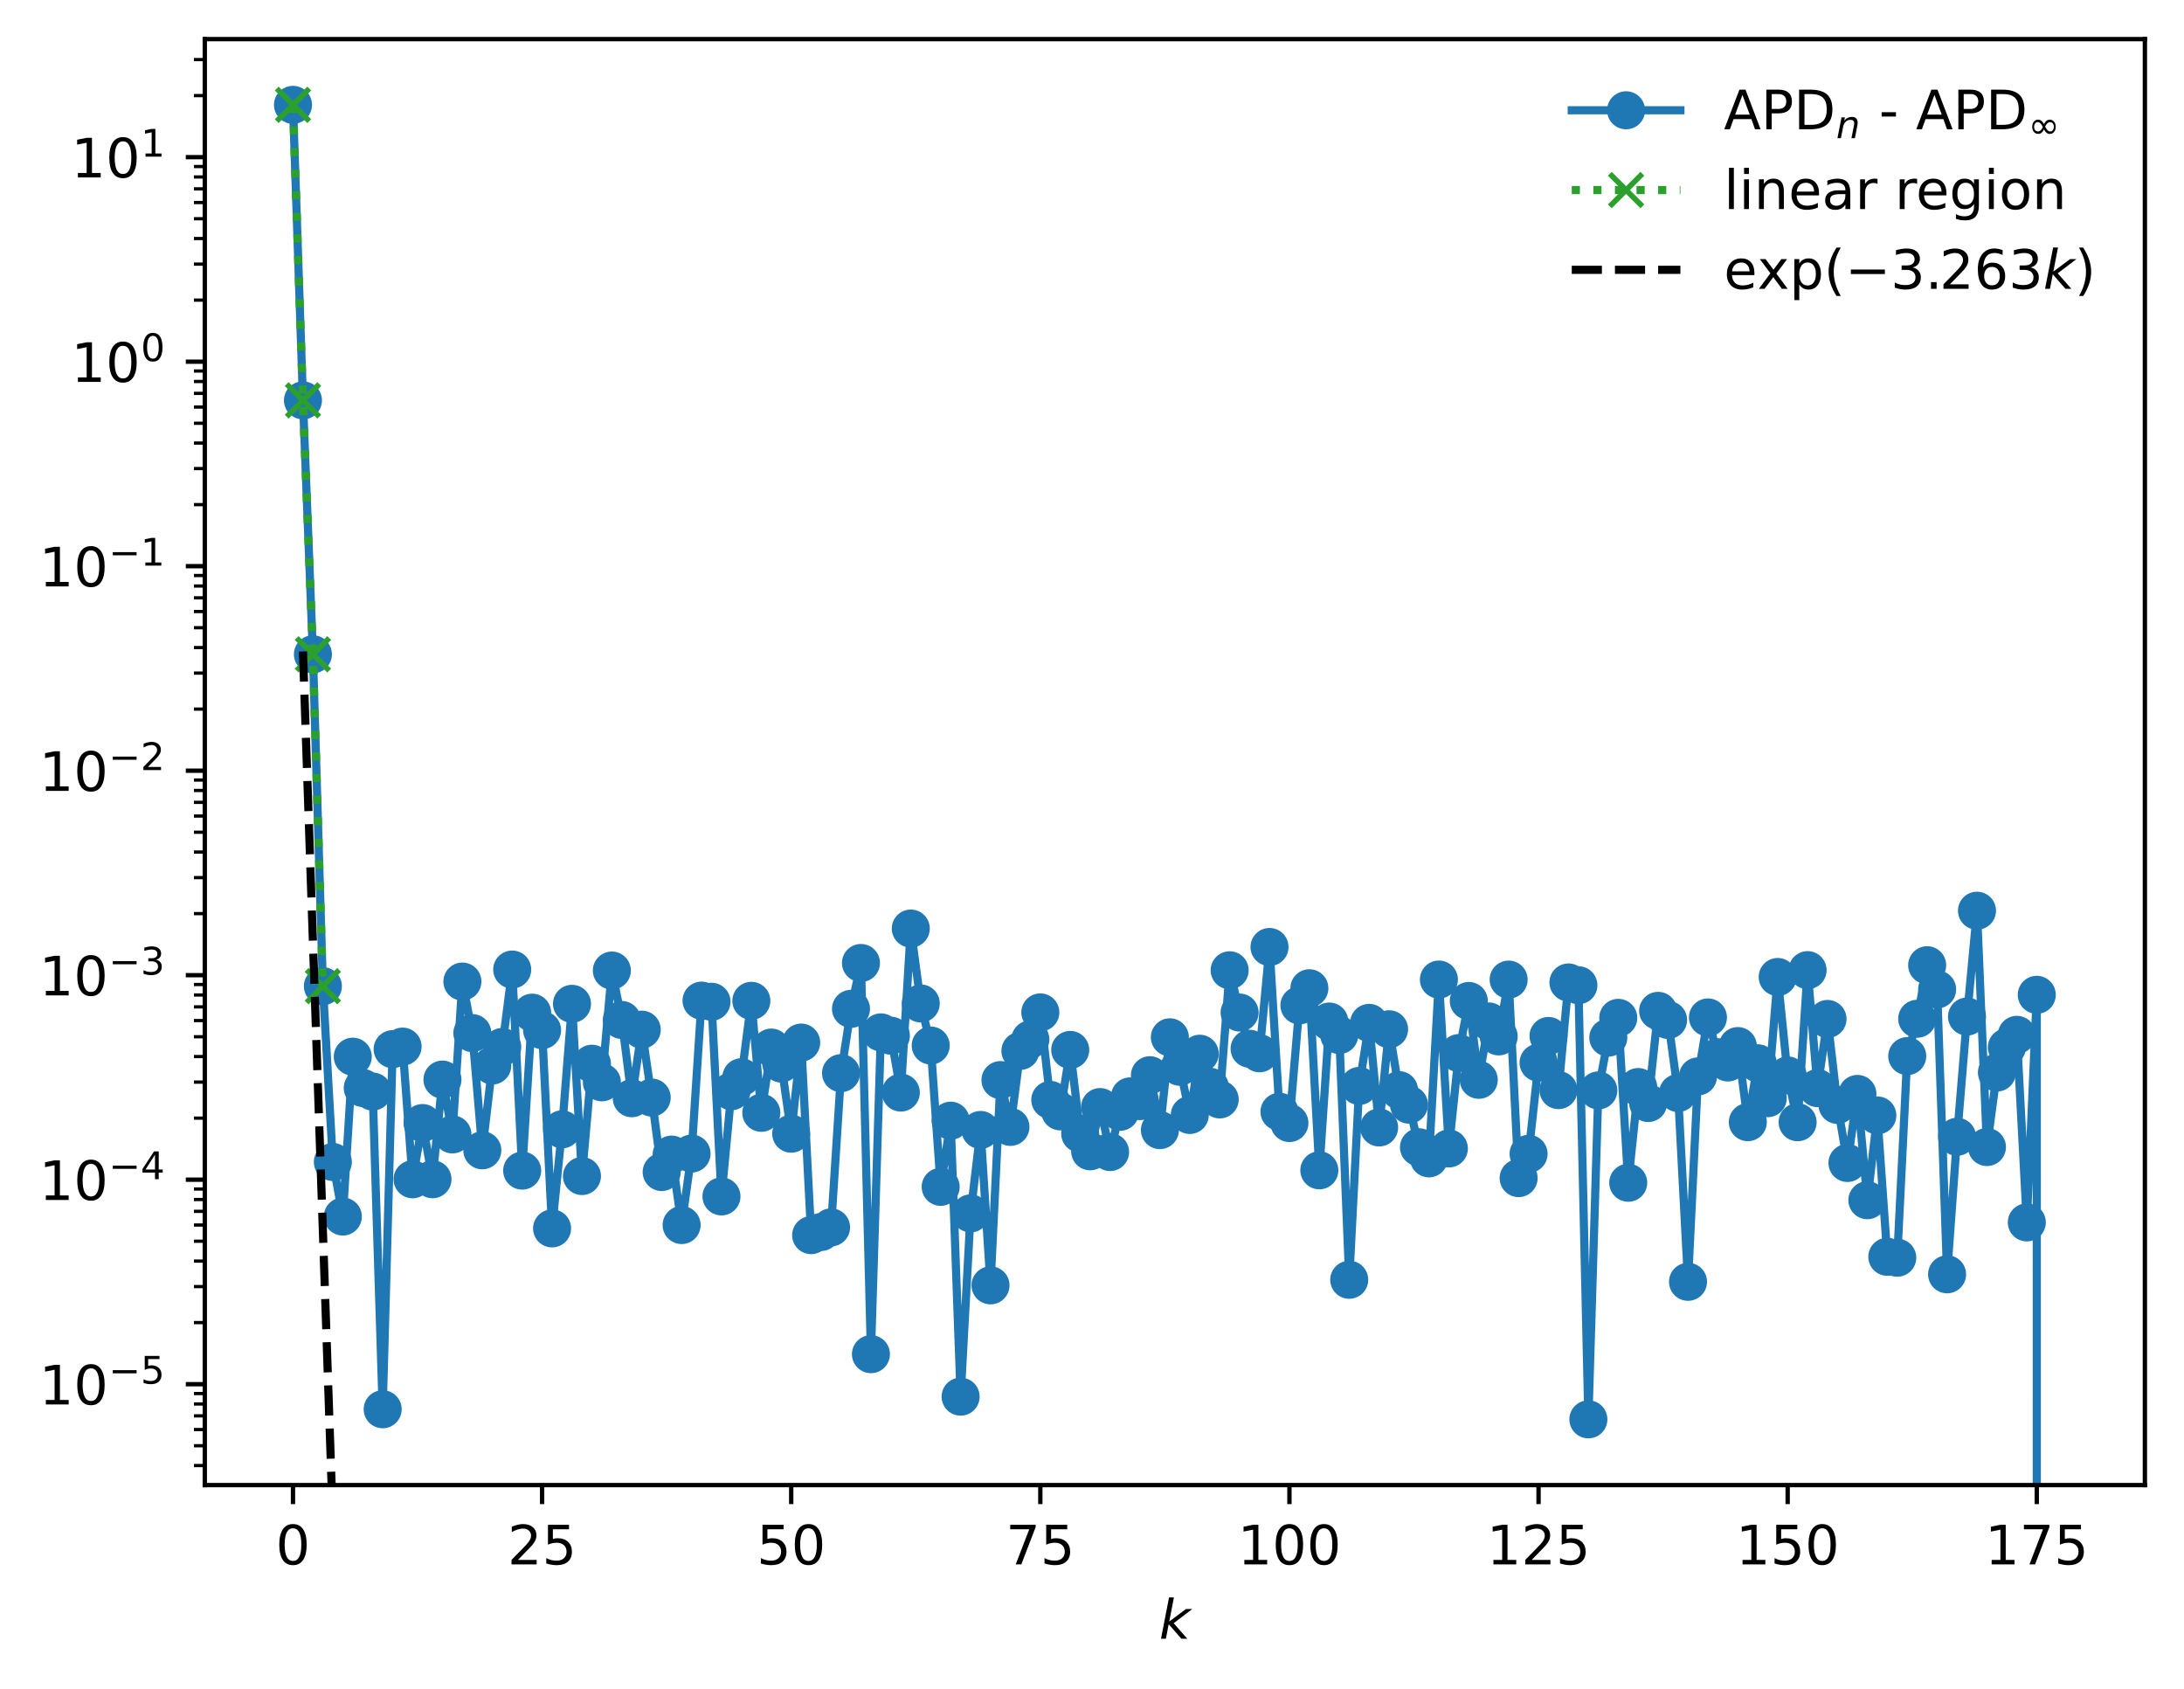 <?xml version="1.0" encoding="utf-8" standalone="no"?>
<!DOCTYPE svg PUBLIC "-//W3C//DTD SVG 1.1//EN"
  "http://www.w3.org/Graphics/SVG/1.1/DTD/svg11.dtd">
<!-- Created with matplotlib (https://matplotlib.org/) -->
<svg height="310.868pt" version="1.1" viewBox="0 0 402.02 310.868" width="402.02pt" xmlns="http://www.w3.org/2000/svg" xmlns:xlink="http://www.w3.org/1999/xlink">
 <defs>
  <style type="text/css">
*{stroke-linecap:butt;stroke-linejoin:round;}
  </style>
 </defs>
 <g id="figure_1">
  <g id="patch_1">
   <path d="M 0 310.868 
L 402.02 310.868 
L 402.02 0 
L 0 0 
z
" style="fill:#ffffff;"/>
  </g>
  <g id="axes_1">
   <g id="patch_2">
    <path d="M 37.7 273.312 
L 394.82 273.312 
L 394.82 7.2 
L 37.7 7.2 
z
" style="fill:#ffffff;"/>
   </g>
   <g id="matplotlib.axis_1">
    <g id="xtick_1">
     <g id="line2d_1">
      <defs>
       <path d="M 0 0 
L 0 3.5 
" id="m7bc19267fb" style="stroke:#000000;stroke-width:0.8;"/>
      </defs>
      <g>
       <use style="stroke:#000000;stroke-width:0.8;" x="53.933" xlink:href="#m7bc19267fb" y="273.312"/>
      </g>
     </g>
     <g id="text_1">
      <!-- 0 -->
      <defs>
       <path d="M 31.781 66.406 
Q 24.172 66.406 20.328 58.906 
Q 16.5 51.422 16.5 36.375 
Q 16.5 21.391 20.328 13.891 
Q 24.172 6.391 31.781 6.391 
Q 39.453 6.391 43.281 13.891 
Q 47.125 21.391 47.125 36.375 
Q 47.125 51.422 43.281 58.906 
Q 39.453 66.406 31.781 66.406 
z
M 31.781 74.219 
Q 44.047 74.219 50.516 64.516 
Q 56.984 54.828 56.984 36.375 
Q 56.984 17.969 50.516 8.266 
Q 44.047 -1.422 31.781 -1.422 
Q 19.531 -1.422 13.062 8.266 
Q 6.594 17.969 6.594 36.375 
Q 6.594 54.828 13.062 64.516 
Q 19.531 74.219 31.781 74.219 
z
" id="DejaVuSans-48"/>
      </defs>
      <g transform="translate(50.751 287.91)scale(0.1 -0.1)">
       <use xlink:href="#DejaVuSans-48"/>
      </g>
     </g>
    </g>
    <g id="xtick_2">
     <g id="line2d_2">
      <g>
       <use style="stroke:#000000;stroke-width:0.8;" x="99.788" xlink:href="#m7bc19267fb" y="273.312"/>
      </g>
     </g>
     <g id="text_2">
      <!-- 25 -->
      <defs>
       <path d="M 19.188 8.297 
L 53.609 8.297 
L 53.609 0 
L 7.328 0 
L 7.328 8.297 
Q 12.938 14.109 22.625 23.891 
Q 32.328 33.688 34.812 36.531 
Q 39.547 41.844 41.422 45.531 
Q 43.312 49.219 43.312 52.781 
Q 43.312 58.594 39.234 62.25 
Q 35.156 65.922 28.609 65.922 
Q 23.969 65.922 18.812 64.312 
Q 13.672 62.703 7.812 59.422 
L 7.812 69.391 
Q 13.766 71.781 18.938 73 
Q 24.125 74.219 28.422 74.219 
Q 39.75 74.219 46.484 68.547 
Q 53.219 62.891 53.219 53.422 
Q 53.219 48.922 51.531 44.891 
Q 49.859 40.875 45.406 35.406 
Q 44.188 33.984 37.641 27.219 
Q 31.109 20.453 19.188 8.297 
z
" id="DejaVuSans-50"/>
       <path d="M 10.797 72.906 
L 49.516 72.906 
L 49.516 64.594 
L 19.828 64.594 
L 19.828 46.734 
Q 21.969 47.469 24.109 47.828 
Q 26.266 48.188 28.422 48.188 
Q 40.625 48.188 47.75 41.5 
Q 54.891 34.812 54.891 23.391 
Q 54.891 11.625 47.562 5.094 
Q 40.234 -1.422 26.906 -1.422 
Q 22.312 -1.422 17.547 -0.641 
Q 12.797 0.141 7.719 1.703 
L 7.719 11.625 
Q 12.109 9.234 16.797 8.062 
Q 21.484 6.891 26.703 6.891 
Q 35.156 6.891 40.078 11.328 
Q 45.016 15.766 45.016 23.391 
Q 45.016 31 40.078 35.438 
Q 35.156 39.891 26.703 39.891 
Q 22.75 39.891 18.812 39.016 
Q 14.891 38.141 10.797 36.281 
z
" id="DejaVuSans-53"/>
      </defs>
      <g transform="translate(93.425 287.91)scale(0.1 -0.1)">
       <use xlink:href="#DejaVuSans-50"/>
       <use x="63.623" xlink:href="#DejaVuSans-53"/>
      </g>
     </g>
    </g>
    <g id="xtick_3">
     <g id="line2d_3">
      <g>
       <use style="stroke:#000000;stroke-width:0.8;" x="145.643" xlink:href="#m7bc19267fb" y="273.312"/>
      </g>
     </g>
     <g id="text_3">
      <!-- 50 -->
      <g transform="translate(139.281 287.91)scale(0.1 -0.1)">
       <use xlink:href="#DejaVuSans-53"/>
       <use x="63.623" xlink:href="#DejaVuSans-48"/>
      </g>
     </g>
    </g>
    <g id="xtick_4">
     <g id="line2d_4">
      <g>
       <use style="stroke:#000000;stroke-width:0.8;" x="191.498" xlink:href="#m7bc19267fb" y="273.312"/>
      </g>
     </g>
     <g id="text_4">
      <!-- 75 -->
      <defs>
       <path d="M 8.203 72.906 
L 55.078 72.906 
L 55.078 68.703 
L 28.609 0 
L 18.312 0 
L 43.219 64.594 
L 8.203 64.594 
z
" id="DejaVuSans-55"/>
      </defs>
      <g transform="translate(185.136 287.91)scale(0.1 -0.1)">
       <use xlink:href="#DejaVuSans-55"/>
       <use x="63.623" xlink:href="#DejaVuSans-53"/>
      </g>
     </g>
    </g>
    <g id="xtick_5">
     <g id="line2d_5">
      <g>
       <use style="stroke:#000000;stroke-width:0.8;" x="237.353" xlink:href="#m7bc19267fb" y="273.312"/>
      </g>
     </g>
     <g id="text_5">
      <!-- 100 -->
      <defs>
       <path d="M 12.406 8.297 
L 28.516 8.297 
L 28.516 63.922 
L 10.984 60.406 
L 10.984 69.391 
L 28.422 72.906 
L 38.281 72.906 
L 38.281 8.297 
L 54.391 8.297 
L 54.391 0 
L 12.406 0 
z
" id="DejaVuSans-49"/>
      </defs>
      <g transform="translate(227.81 287.91)scale(0.1 -0.1)">
       <use xlink:href="#DejaVuSans-49"/>
       <use x="63.623" xlink:href="#DejaVuSans-48"/>
       <use x="127.246" xlink:href="#DejaVuSans-48"/>
      </g>
     </g>
    </g>
    <g id="xtick_6">
     <g id="line2d_6">
      <g>
       <use style="stroke:#000000;stroke-width:0.8;" x="283.209" xlink:href="#m7bc19267fb" y="273.312"/>
      </g>
     </g>
     <g id="text_6">
      <!-- 125 -->
      <g transform="translate(273.665 287.91)scale(0.1 -0.1)">
       <use xlink:href="#DejaVuSans-49"/>
       <use x="63.623" xlink:href="#DejaVuSans-50"/>
       <use x="127.246" xlink:href="#DejaVuSans-53"/>
      </g>
     </g>
    </g>
    <g id="xtick_7">
     <g id="line2d_7">
      <g>
       <use style="stroke:#000000;stroke-width:0.8;" x="329.064" xlink:href="#m7bc19267fb" y="273.312"/>
      </g>
     </g>
     <g id="text_7">
      <!-- 150 -->
      <g transform="translate(319.52 287.91)scale(0.1 -0.1)">
       <use xlink:href="#DejaVuSans-49"/>
       <use x="63.623" xlink:href="#DejaVuSans-53"/>
       <use x="127.246" xlink:href="#DejaVuSans-48"/>
      </g>
     </g>
    </g>
    <g id="xtick_8">
     <g id="line2d_8">
      <g>
       <use style="stroke:#000000;stroke-width:0.8;" x="374.919" xlink:href="#m7bc19267fb" y="273.312"/>
      </g>
     </g>
     <g id="text_8">
      <!-- 175 -->
      <g transform="translate(365.375 287.91)scale(0.1 -0.1)">
       <use xlink:href="#DejaVuSans-49"/>
       <use x="63.623" xlink:href="#DejaVuSans-55"/>
       <use x="127.246" xlink:href="#DejaVuSans-53"/>
      </g>
     </g>
    </g>
    <g id="text_9">
     <!-- $ k $ -->
     <defs>
      <path d="M 18.312 75.984 
L 27.297 75.984 
L 18.703 31.688 
L 49.516 54.688 
L 61.188 54.688 
L 26.812 28.516 
L 51.906 0 
L 41.016 0 
L 17.672 26.703 
L 12.5 0 
L 3.516 0 
z
" id="DejaVuSans-Oblique-107"/>
     </defs>
     <g transform="translate(213.36 301.589)scale(0.1 -0.1)">
      <use transform="translate(0 0.016)" xlink:href="#DejaVuSans-Oblique-107"/>
     </g>
    </g>
   </g>
   <g id="matplotlib.axis_2">
    <g id="ytick_1">
     <g id="line2d_9">
      <defs>
       <path d="M 0 0 
L -3.5 0 
" id="me6c9c8b0f9" style="stroke:#000000;stroke-width:0.8;"/>
      </defs>
      <g>
       <use style="stroke:#000000;stroke-width:0.8;" x="37.7" xlink:href="#me6c9c8b0f9" y="254.744"/>
      </g>
     </g>
     <g id="text_10">
      <!-- $\mathdefault{10^{-5}}$ -->
      <defs>
       <path d="M 10.594 35.5 
L 73.188 35.5 
L 73.188 27.203 
L 10.594 27.203 
z
" id="DejaVuSans-8722"/>
      </defs>
      <g transform="translate(7.2 258.543)scale(0.1 -0.1)">
       <use transform="translate(0 0.684)" xlink:href="#DejaVuSans-49"/>
       <use transform="translate(63.623 0.684)" xlink:href="#DejaVuSans-48"/>
       <use transform="translate(128.203 38.966)scale(0.7)" xlink:href="#DejaVuSans-8722"/>
       <use transform="translate(186.855 38.966)scale(0.7)" xlink:href="#DejaVuSans-53"/>
      </g>
     </g>
    </g>
    <g id="ytick_2">
     <g id="line2d_10">
      <g>
       <use style="stroke:#000000;stroke-width:0.8;" x="37.7" xlink:href="#me6c9c8b0f9" y="217.108"/>
      </g>
     </g>
     <g id="text_11">
      <!-- $\mathdefault{10^{-4}}$ -->
      <defs>
       <path d="M 37.797 64.312 
L 12.891 25.391 
L 37.797 25.391 
z
M 35.203 72.906 
L 47.609 72.906 
L 47.609 25.391 
L 58.016 25.391 
L 58.016 17.188 
L 47.609 17.188 
L 47.609 0 
L 37.797 0 
L 37.797 17.188 
L 4.891 17.188 
L 4.891 26.703 
z
" id="DejaVuSans-52"/>
      </defs>
      <g transform="translate(7.2 220.907)scale(0.1 -0.1)">
       <use transform="translate(0 0.684)" xlink:href="#DejaVuSans-49"/>
       <use transform="translate(63.623 0.684)" xlink:href="#DejaVuSans-48"/>
       <use transform="translate(128.203 38.966)scale(0.7)" xlink:href="#DejaVuSans-8722"/>
       <use transform="translate(186.855 38.966)scale(0.7)" xlink:href="#DejaVuSans-52"/>
      </g>
     </g>
    </g>
    <g id="ytick_3">
     <g id="line2d_11">
      <g>
       <use style="stroke:#000000;stroke-width:0.8;" x="37.7" xlink:href="#me6c9c8b0f9" y="179.471"/>
      </g>
     </g>
     <g id="text_12">
      <!-- $\mathdefault{10^{-3}}$ -->
      <defs>
       <path d="M 40.578 39.312 
Q 47.656 37.797 51.625 33 
Q 55.609 28.219 55.609 21.188 
Q 55.609 10.406 48.188 4.484 
Q 40.766 -1.422 27.094 -1.422 
Q 22.516 -1.422 17.656 -0.516 
Q 12.797 0.391 7.625 2.203 
L 7.625 11.719 
Q 11.719 9.328 16.594 8.109 
Q 21.484 6.891 26.812 6.891 
Q 36.078 6.891 40.938 10.547 
Q 45.797 14.203 45.797 21.188 
Q 45.797 27.641 41.281 31.266 
Q 36.766 34.906 28.719 34.906 
L 20.219 34.906 
L 20.219 43.016 
L 29.109 43.016 
Q 36.375 43.016 40.234 45.922 
Q 44.094 48.828 44.094 54.297 
Q 44.094 59.906 40.109 62.906 
Q 36.141 65.922 28.719 65.922 
Q 24.656 65.922 20.016 65.031 
Q 15.375 64.156 9.812 62.312 
L 9.812 71.094 
Q 15.438 72.656 20.344 73.438 
Q 25.25 74.219 29.594 74.219 
Q 40.828 74.219 47.359 69.109 
Q 53.906 64.016 53.906 55.328 
Q 53.906 49.266 50.438 45.094 
Q 46.969 40.922 40.578 39.312 
z
" id="DejaVuSans-51"/>
      </defs>
      <g transform="translate(7.2 183.27)scale(0.1 -0.1)">
       <use transform="translate(0 0.766)" xlink:href="#DejaVuSans-49"/>
       <use transform="translate(63.623 0.766)" xlink:href="#DejaVuSans-48"/>
       <use transform="translate(128.203 39.047)scale(0.7)" xlink:href="#DejaVuSans-8722"/>
       <use transform="translate(186.855 39.047)scale(0.7)" xlink:href="#DejaVuSans-51"/>
      </g>
     </g>
    </g>
    <g id="ytick_4">
     <g id="line2d_12">
      <g>
       <use style="stroke:#000000;stroke-width:0.8;" x="37.7" xlink:href="#me6c9c8b0f9" y="141.835"/>
      </g>
     </g>
     <g id="text_13">
      <!-- $\mathdefault{10^{-2}}$ -->
      <g transform="translate(7.2 145.634)scale(0.1 -0.1)">
       <use transform="translate(0 0.766)" xlink:href="#DejaVuSans-49"/>
       <use transform="translate(63.623 0.766)" xlink:href="#DejaVuSans-48"/>
       <use transform="translate(128.203 39.047)scale(0.7)" xlink:href="#DejaVuSans-8722"/>
       <use transform="translate(186.855 39.047)scale(0.7)" xlink:href="#DejaVuSans-50"/>
      </g>
     </g>
    </g>
    <g id="ytick_5">
     <g id="line2d_13">
      <g>
       <use style="stroke:#000000;stroke-width:0.8;" x="37.7" xlink:href="#me6c9c8b0f9" y="104.198"/>
      </g>
     </g>
     <g id="text_14">
      <!-- $\mathdefault{10^{-1}}$ -->
      <g transform="translate(7.2 107.997)scale(0.1 -0.1)">
       <use transform="translate(0 0.684)" xlink:href="#DejaVuSans-49"/>
       <use transform="translate(63.623 0.684)" xlink:href="#DejaVuSans-48"/>
       <use transform="translate(128.203 38.966)scale(0.7)" xlink:href="#DejaVuSans-8722"/>
       <use transform="translate(186.855 38.966)scale(0.7)" xlink:href="#DejaVuSans-49"/>
      </g>
     </g>
    </g>
    <g id="ytick_6">
     <g id="line2d_14">
      <g>
       <use style="stroke:#000000;stroke-width:0.8;" x="37.7" xlink:href="#me6c9c8b0f9" y="66.562"/>
      </g>
     </g>
     <g id="text_15">
      <!-- $\mathdefault{10^{0}}$ -->
      <g transform="translate(13.1 70.361)scale(0.1 -0.1)">
       <use transform="translate(0 0.766)" xlink:href="#DejaVuSans-49"/>
       <use transform="translate(63.623 0.766)" xlink:href="#DejaVuSans-48"/>
       <use transform="translate(128.203 39.047)scale(0.7)" xlink:href="#DejaVuSans-48"/>
      </g>
     </g>
    </g>
    <g id="ytick_7">
     <g id="line2d_15">
      <g>
       <use style="stroke:#000000;stroke-width:0.8;" x="37.7" xlink:href="#me6c9c8b0f9" y="28.925"/>
      </g>
     </g>
     <g id="text_16">
      <!-- $\mathdefault{10^{1}}$ -->
      <g transform="translate(13.1 32.725)scale(0.1 -0.1)">
       <use transform="translate(0 0.684)" xlink:href="#DejaVuSans-49"/>
       <use transform="translate(63.623 0.684)" xlink:href="#DejaVuSans-48"/>
       <use transform="translate(128.203 38.966)scale(0.7)" xlink:href="#DejaVuSans-49"/>
      </g>
     </g>
    </g>
    <g id="ytick_8">
     <g id="line2d_16">
      <defs>
       <path d="M 0 0 
L -2 0 
" id="m64e8e34a32" style="stroke:#000000;stroke-width:0.6;"/>
      </defs>
      <g>
       <use style="stroke:#000000;stroke-width:0.6;" x="37.7" xlink:href="#m64e8e34a32" y="269.721"/>
      </g>
     </g>
    </g>
    <g id="ytick_9">
     <g id="line2d_17">
      <g>
       <use style="stroke:#000000;stroke-width:0.6;" x="37.7" xlink:href="#m64e8e34a32" y="266.074"/>
      </g>
     </g>
    </g>
    <g id="ytick_10">
     <g id="line2d_18">
      <g>
       <use style="stroke:#000000;stroke-width:0.6;" x="37.7" xlink:href="#m64e8e34a32" y="263.094"/>
      </g>
     </g>
    </g>
    <g id="ytick_11">
     <g id="line2d_19">
      <g>
       <use style="stroke:#000000;stroke-width:0.6;" x="37.7" xlink:href="#m64e8e34a32" y="260.574"/>
      </g>
     </g>
    </g>
    <g id="ytick_12">
     <g id="line2d_20">
      <g>
       <use style="stroke:#000000;stroke-width:0.6;" x="37.7" xlink:href="#m64e8e34a32" y="258.391"/>
      </g>
     </g>
    </g>
    <g id="ytick_13">
     <g id="line2d_21">
      <g>
       <use style="stroke:#000000;stroke-width:0.6;" x="37.7" xlink:href="#m64e8e34a32" y="256.466"/>
      </g>
     </g>
    </g>
    <g id="ytick_14">
     <g id="line2d_22">
      <g>
       <use style="stroke:#000000;stroke-width:0.6;" x="37.7" xlink:href="#m64e8e34a32" y="243.414"/>
      </g>
     </g>
    </g>
    <g id="ytick_15">
     <g id="line2d_23">
      <g>
       <use style="stroke:#000000;stroke-width:0.6;" x="37.7" xlink:href="#m64e8e34a32" y="236.787"/>
      </g>
     </g>
    </g>
    <g id="ytick_16">
     <g id="line2d_24">
      <g>
       <use style="stroke:#000000;stroke-width:0.6;" x="37.7" xlink:href="#m64e8e34a32" y="232.085"/>
      </g>
     </g>
    </g>
    <g id="ytick_17">
     <g id="line2d_25">
      <g>
       <use style="stroke:#000000;stroke-width:0.6;" x="37.7" xlink:href="#m64e8e34a32" y="228.437"/>
      </g>
     </g>
    </g>
    <g id="ytick_18">
     <g id="line2d_26">
      <g>
       <use style="stroke:#000000;stroke-width:0.6;" x="37.7" xlink:href="#m64e8e34a32" y="225.457"/>
      </g>
     </g>
    </g>
    <g id="ytick_19">
     <g id="line2d_27">
      <g>
       <use style="stroke:#000000;stroke-width:0.6;" x="37.7" xlink:href="#m64e8e34a32" y="222.937"/>
      </g>
     </g>
    </g>
    <g id="ytick_20">
     <g id="line2d_28">
      <g>
       <use style="stroke:#000000;stroke-width:0.6;" x="37.7" xlink:href="#m64e8e34a32" y="220.755"/>
      </g>
     </g>
    </g>
    <g id="ytick_21">
     <g id="line2d_29">
      <g>
       <use style="stroke:#000000;stroke-width:0.6;" x="37.7" xlink:href="#m64e8e34a32" y="218.83"/>
      </g>
     </g>
    </g>
    <g id="ytick_22">
     <g id="line2d_30">
      <g>
       <use style="stroke:#000000;stroke-width:0.6;" x="37.7" xlink:href="#m64e8e34a32" y="205.778"/>
      </g>
     </g>
    </g>
    <g id="ytick_23">
     <g id="line2d_31">
      <g>
       <use style="stroke:#000000;stroke-width:0.6;" x="37.7" xlink:href="#m64e8e34a32" y="199.15"/>
      </g>
     </g>
    </g>
    <g id="ytick_24">
     <g id="line2d_32">
      <g>
       <use style="stroke:#000000;stroke-width:0.6;" x="37.7" xlink:href="#m64e8e34a32" y="194.448"/>
      </g>
     </g>
    </g>
    <g id="ytick_25">
     <g id="line2d_33">
      <g>
       <use style="stroke:#000000;stroke-width:0.6;" x="37.7" xlink:href="#m64e8e34a32" y="190.801"/>
      </g>
     </g>
    </g>
    <g id="ytick_26">
     <g id="line2d_34">
      <g>
       <use style="stroke:#000000;stroke-width:0.6;" x="37.7" xlink:href="#m64e8e34a32" y="187.821"/>
      </g>
     </g>
    </g>
    <g id="ytick_27">
     <g id="line2d_35">
      <g>
       <use style="stroke:#000000;stroke-width:0.6;" x="37.7" xlink:href="#m64e8e34a32" y="185.301"/>
      </g>
     </g>
    </g>
    <g id="ytick_28">
     <g id="line2d_36">
      <g>
       <use style="stroke:#000000;stroke-width:0.6;" x="37.7" xlink:href="#m64e8e34a32" y="183.118"/>
      </g>
     </g>
    </g>
    <g id="ytick_29">
     <g id="line2d_37">
      <g>
       <use style="stroke:#000000;stroke-width:0.6;" x="37.7" xlink:href="#m64e8e34a32" y="181.193"/>
      </g>
     </g>
    </g>
    <g id="ytick_30">
     <g id="line2d_38">
      <g>
       <use style="stroke:#000000;stroke-width:0.6;" x="37.7" xlink:href="#m64e8e34a32" y="168.141"/>
      </g>
     </g>
    </g>
    <g id="ytick_31">
     <g id="line2d_39">
      <g>
       <use style="stroke:#000000;stroke-width:0.6;" x="37.7" xlink:href="#m64e8e34a32" y="161.514"/>
      </g>
     </g>
    </g>
    <g id="ytick_32">
     <g id="line2d_40">
      <g>
       <use style="stroke:#000000;stroke-width:0.6;" x="37.7" xlink:href="#m64e8e34a32" y="156.812"/>
      </g>
     </g>
    </g>
    <g id="ytick_33">
     <g id="line2d_41">
      <g>
       <use style="stroke:#000000;stroke-width:0.6;" x="37.7" xlink:href="#m64e8e34a32" y="153.164"/>
      </g>
     </g>
    </g>
    <g id="ytick_34">
     <g id="line2d_42">
      <g>
       <use style="stroke:#000000;stroke-width:0.6;" x="37.7" xlink:href="#m64e8e34a32" y="150.184"/>
      </g>
     </g>
    </g>
    <g id="ytick_35">
     <g id="line2d_43">
      <g>
       <use style="stroke:#000000;stroke-width:0.6;" x="37.7" xlink:href="#m64e8e34a32" y="147.665"/>
      </g>
     </g>
    </g>
    <g id="ytick_36">
     <g id="line2d_44">
      <g>
       <use style="stroke:#000000;stroke-width:0.6;" x="37.7" xlink:href="#m64e8e34a32" y="145.482"/>
      </g>
     </g>
    </g>
    <g id="ytick_37">
     <g id="line2d_45">
      <g>
       <use style="stroke:#000000;stroke-width:0.6;" x="37.7" xlink:href="#m64e8e34a32" y="143.557"/>
      </g>
     </g>
    </g>
    <g id="ytick_38">
     <g id="line2d_46">
      <g>
       <use style="stroke:#000000;stroke-width:0.6;" x="37.7" xlink:href="#m64e8e34a32" y="130.505"/>
      </g>
     </g>
    </g>
    <g id="ytick_39">
     <g id="line2d_47">
      <g>
       <use style="stroke:#000000;stroke-width:0.6;" x="37.7" xlink:href="#m64e8e34a32" y="123.878"/>
      </g>
     </g>
    </g>
    <g id="ytick_40">
     <g id="line2d_48">
      <g>
       <use style="stroke:#000000;stroke-width:0.6;" x="37.7" xlink:href="#m64e8e34a32" y="119.175"/>
      </g>
     </g>
    </g>
    <g id="ytick_41">
     <g id="line2d_49">
      <g>
       <use style="stroke:#000000;stroke-width:0.6;" x="37.7" xlink:href="#m64e8e34a32" y="115.528"/>
      </g>
     </g>
    </g>
    <g id="ytick_42">
     <g id="line2d_50">
      <g>
       <use style="stroke:#000000;stroke-width:0.6;" x="37.7" xlink:href="#m64e8e34a32" y="112.548"/>
      </g>
     </g>
    </g>
    <g id="ytick_43">
     <g id="line2d_51">
      <g>
       <use style="stroke:#000000;stroke-width:0.6;" x="37.7" xlink:href="#m64e8e34a32" y="110.028"/>
      </g>
     </g>
    </g>
    <g id="ytick_44">
     <g id="line2d_52">
      <g>
       <use style="stroke:#000000;stroke-width:0.6;" x="37.7" xlink:href="#m64e8e34a32" y="107.846"/>
      </g>
     </g>
    </g>
    <g id="ytick_45">
     <g id="line2d_53">
      <g>
       <use style="stroke:#000000;stroke-width:0.6;" x="37.7" xlink:href="#m64e8e34a32" y="105.92"/>
      </g>
     </g>
    </g>
    <g id="ytick_46">
     <g id="line2d_54">
      <g>
       <use style="stroke:#000000;stroke-width:0.6;" x="37.7" xlink:href="#m64e8e34a32" y="92.869"/>
      </g>
     </g>
    </g>
    <g id="ytick_47">
     <g id="line2d_55">
      <g>
       <use style="stroke:#000000;stroke-width:0.6;" x="37.7" xlink:href="#m64e8e34a32" y="86.241"/>
      </g>
     </g>
    </g>
    <g id="ytick_48">
     <g id="line2d_56">
      <g>
       <use style="stroke:#000000;stroke-width:0.6;" x="37.7" xlink:href="#m64e8e34a32" y="81.539"/>
      </g>
     </g>
    </g>
    <g id="ytick_49">
     <g id="line2d_57">
      <g>
       <use style="stroke:#000000;stroke-width:0.6;" x="37.7" xlink:href="#m64e8e34a32" y="77.892"/>
      </g>
     </g>
    </g>
    <g id="ytick_50">
     <g id="line2d_58">
      <g>
       <use style="stroke:#000000;stroke-width:0.6;" x="37.7" xlink:href="#m64e8e34a32" y="74.911"/>
      </g>
     </g>
    </g>
    <g id="ytick_51">
     <g id="line2d_59">
      <g>
       <use style="stroke:#000000;stroke-width:0.6;" x="37.7" xlink:href="#m64e8e34a32" y="72.392"/>
      </g>
     </g>
    </g>
    <g id="ytick_52">
     <g id="line2d_60">
      <g>
       <use style="stroke:#000000;stroke-width:0.6;" x="37.7" xlink:href="#m64e8e34a32" y="70.209"/>
      </g>
     </g>
    </g>
    <g id="ytick_53">
     <g id="line2d_61">
      <g>
       <use style="stroke:#000000;stroke-width:0.6;" x="37.7" xlink:href="#m64e8e34a32" y="68.284"/>
      </g>
     </g>
    </g>
    <g id="ytick_54">
     <g id="line2d_62">
      <g>
       <use style="stroke:#000000;stroke-width:0.6;" x="37.7" xlink:href="#m64e8e34a32" y="55.232"/>
      </g>
     </g>
    </g>
    <g id="ytick_55">
     <g id="line2d_63">
      <g>
       <use style="stroke:#000000;stroke-width:0.6;" x="37.7" xlink:href="#m64e8e34a32" y="48.605"/>
      </g>
     </g>
    </g>
    <g id="ytick_56">
     <g id="line2d_64">
      <g>
       <use style="stroke:#000000;stroke-width:0.6;" x="37.7" xlink:href="#m64e8e34a32" y="43.902"/>
      </g>
     </g>
    </g>
    <g id="ytick_57">
     <g id="line2d_65">
      <g>
       <use style="stroke:#000000;stroke-width:0.6;" x="37.7" xlink:href="#m64e8e34a32" y="40.255"/>
      </g>
     </g>
    </g>
    <g id="ytick_58">
     <g id="line2d_66">
      <g>
       <use style="stroke:#000000;stroke-width:0.6;" x="37.7" xlink:href="#m64e8e34a32" y="37.275"/>
      </g>
     </g>
    </g>
    <g id="ytick_59">
     <g id="line2d_67">
      <g>
       <use style="stroke:#000000;stroke-width:0.6;" x="37.7" xlink:href="#m64e8e34a32" y="34.755"/>
      </g>
     </g>
    </g>
    <g id="ytick_60">
     <g id="line2d_68">
      <g>
       <use style="stroke:#000000;stroke-width:0.6;" x="37.7" xlink:href="#m64e8e34a32" y="32.573"/>
      </g>
     </g>
    </g>
    <g id="ytick_61">
     <g id="line2d_69">
      <g>
       <use style="stroke:#000000;stroke-width:0.6;" x="37.7" xlink:href="#m64e8e34a32" y="30.648"/>
      </g>
     </g>
    </g>
    <g id="ytick_62">
     <g id="line2d_70">
      <g>
       <use style="stroke:#000000;stroke-width:0.6;" x="37.7" xlink:href="#m64e8e34a32" y="17.596"/>
      </g>
     </g>
    </g>
    <g id="ytick_63">
     <g id="line2d_71">
      <g>
       <use style="stroke:#000000;stroke-width:0.6;" x="37.7" xlink:href="#m64e8e34a32" y="10.968"/>
      </g>
     </g>
    </g>
   </g>
   <g id="line2d_72">
    <path clip-path="url(#peb49599381)" d="M 53.933 19.296 
L 55.767 73.684 
L 57.601 120.415 
L 59.435 181.497 
L 61.27 213.854 
L 63.104 223.892 
L 64.938 194.471 
L 66.772 200.229 
L 68.606 200.888 
L 70.441 259.359 
L 72.275 193.085 
L 74.109 192.616 
L 75.943 217.034 
L 77.777 206.684 
L 79.612 217.026 
L 81.446 198.683 
L 83.28 208.776 
L 85.114 180.643 
L 86.948 190.13 
L 88.783 211.702 
L 90.617 196.1 
L 92.451 192.684 
L 94.285 178.434 
L 96.119 215.44 
L 97.954 186.372 
L 99.788 189.584 
L 101.622 226.075 
L 103.456 207.842 
L 105.291 184.743 
L 107.125 216.438 
L 108.959 195.766 
L 110.793 199.19 
L 112.627 178.617 
L 114.462 187.717 
L 116.296 202.117 
L 118.13 189.494 
L 119.964 201.995 
L 121.798 215.702 
L 123.633 212.49 
L 125.467 225.456 
L 127.301 212.301 
L 129.135 184.154 
L 130.969 184.362 
L 132.804 220.185 
L 134.638 200.831 
L 136.472 198.254 
L 138.306 184.192 
L 140.14 204.798 
L 141.975 192.794 
L 143.809 195.73 
L 145.643 208.643 
L 147.477 191.875 
L 149.311 227.315 
L 151.146 226.735 
L 152.98 225.887 
L 154.814 197.5 
L 156.648 185.664 
L 158.482 177.228 
L 160.317 249.219 
L 162.151 189.998 
L 163.985 190.606 
L 165.819 201.075 
L 167.654 170.889 
L 169.488 184.675 
L 171.322 192.416 
L 173.156 218.426 
L 174.99 206.25 
L 176.825 257.036 
L 178.659 223.311 
L 180.493 207.956 
L 182.327 236.554 
L 184.161 198.778 
L 185.996 207.391 
L 187.83 193.397 
L 189.664 191.287 
L 191.498 186.319 
L 193.332 202.429 
L 195.167 204.538 
L 197.001 193.227 
L 198.835 208.641 
L 200.669 211.884 
L 202.503 203.741 
L 204.338 212.021 
L 206.172 204.617 
L 208.006 201.781 
L 209.84 202.644 
L 211.674 197.881 
L 213.509 207.985 
L 215.343 190.906 
L 217.177 196.333 
L 219.011 205.198 
L 220.846 193.928 
L 222.68 199.996 
L 224.514 202.333 
L 226.348 178.573 
L 228.182 186.347 
L 230.017 193.012 
L 231.851 193.846 
L 233.685 174.282 
L 235.519 204.603 
L 237.353 206.682 
L 239.188 185.024 
L 241.022 181.876 
L 242.856 215.382 
L 244.69 188.002 
L 246.524 190.49 
L 248.359 235.529 
L 250.193 199.855 
L 252.027 188.25 
L 253.861 207.496 
L 255.695 189.424 
L 257.53 200.627 
L 259.364 203.298 
L 261.198 211.144 
L 263.032 213.181 
L 264.866 180.274 
L 266.701 211.36 
L 268.535 193.806 
L 270.369 184.219 
L 272.203 198.726 
L 274.038 187.984 
L 275.872 190.738 
L 277.706 180.286 
L 279.54 216.817 
L 281.374 212.352 
L 283.209 195.575 
L 285.043 190.659 
L 286.877 200.624 
L 288.711 180.813 
L 290.545 181.322 
L 292.38 261.216 
L 294.214 200.682 
L 296.048 190.967 
L 297.882 187.325 
L 299.716 217.67 
L 301.551 200.056 
L 303.385 203 
L 305.219 186.036 
L 307.053 187.714 
L 308.887 201.158 
L 310.722 235.902 
L 312.556 198.099 
L 314.39 187.249 
L 316.224 194.568 
L 318.058 195.537 
L 319.893 192.518 
L 321.727 206.523 
L 323.561 195.685 
L 325.395 202.109 
L 327.229 179.806 
L 329.064 197.926 
L 330.898 206.533 
L 332.732 178.545 
L 334.566 200.261 
L 336.401 187.528 
L 338.235 203.346 
L 340.069 214.034 
L 341.903 201.326 
L 343.737 220.889 
L 345.572 205.283 
L 347.406 231.298 
L 349.24 231.465 
L 351.074 194.365 
L 352.908 187.492 
L 354.743 177.638 
L 356.577 182.094 
L 358.411 234.522 
L 360.245 209.212 
L 362.079 187.084 
L 363.914 167.605 
L 365.748 211.102 
L 367.582 197.389 
L 369.416 192.737 
L 371.25 190.452 
L 373.085 224.967 
L 374.919 183.085 
L 374.925 311.868 
L 374.925 311.868 
" style="fill:none;stroke:#1f77b4;stroke-linecap:square;stroke-width:1.5;"/>
    <defs>
     <path d="M 0 3 
C 0.796 3 1.559 2.684 2.121 2.121 
C 2.684 1.559 3 0.796 3 0 
C 3 -0.796 2.684 -1.559 2.121 -2.121 
C 1.559 -2.684 0.796 -3 0 -3 
C -0.796 -3 -1.559 -2.684 -2.121 -2.121 
C -2.684 -1.559 -3 -0.796 -3 0 
C -3 0.796 -2.684 1.559 -2.121 2.121 
C -1.559 2.684 -0.796 3 0 3 
z
" id="m79cfe3a13d" style="stroke:#1f77b4;"/>
    </defs>
    <g clip-path="url(#peb49599381)">
     <use style="fill:#1f77b4;stroke:#1f77b4;" x="53.933" xlink:href="#m79cfe3a13d" y="19.296"/>
     <use style="fill:#1f77b4;stroke:#1f77b4;" x="55.767" xlink:href="#m79cfe3a13d" y="73.684"/>
     <use style="fill:#1f77b4;stroke:#1f77b4;" x="57.601" xlink:href="#m79cfe3a13d" y="120.415"/>
     <use style="fill:#1f77b4;stroke:#1f77b4;" x="59.435" xlink:href="#m79cfe3a13d" y="181.497"/>
     <use style="fill:#1f77b4;stroke:#1f77b4;" x="61.27" xlink:href="#m79cfe3a13d" y="213.854"/>
     <use style="fill:#1f77b4;stroke:#1f77b4;" x="63.104" xlink:href="#m79cfe3a13d" y="223.892"/>
     <use style="fill:#1f77b4;stroke:#1f77b4;" x="64.938" xlink:href="#m79cfe3a13d" y="194.471"/>
     <use style="fill:#1f77b4;stroke:#1f77b4;" x="66.772" xlink:href="#m79cfe3a13d" y="200.229"/>
     <use style="fill:#1f77b4;stroke:#1f77b4;" x="68.606" xlink:href="#m79cfe3a13d" y="200.888"/>
     <use style="fill:#1f77b4;stroke:#1f77b4;" x="70.441" xlink:href="#m79cfe3a13d" y="259.359"/>
     <use style="fill:#1f77b4;stroke:#1f77b4;" x="72.275" xlink:href="#m79cfe3a13d" y="193.085"/>
     <use style="fill:#1f77b4;stroke:#1f77b4;" x="74.109" xlink:href="#m79cfe3a13d" y="192.616"/>
     <use style="fill:#1f77b4;stroke:#1f77b4;" x="75.943" xlink:href="#m79cfe3a13d" y="217.034"/>
     <use style="fill:#1f77b4;stroke:#1f77b4;" x="77.777" xlink:href="#m79cfe3a13d" y="206.684"/>
     <use style="fill:#1f77b4;stroke:#1f77b4;" x="79.612" xlink:href="#m79cfe3a13d" y="217.026"/>
     <use style="fill:#1f77b4;stroke:#1f77b4;" x="81.446" xlink:href="#m79cfe3a13d" y="198.683"/>
     <use style="fill:#1f77b4;stroke:#1f77b4;" x="83.28" xlink:href="#m79cfe3a13d" y="208.776"/>
     <use style="fill:#1f77b4;stroke:#1f77b4;" x="85.114" xlink:href="#m79cfe3a13d" y="180.643"/>
     <use style="fill:#1f77b4;stroke:#1f77b4;" x="86.948" xlink:href="#m79cfe3a13d" y="190.13"/>
     <use style="fill:#1f77b4;stroke:#1f77b4;" x="88.783" xlink:href="#m79cfe3a13d" y="211.702"/>
     <use style="fill:#1f77b4;stroke:#1f77b4;" x="90.617" xlink:href="#m79cfe3a13d" y="196.1"/>
     <use style="fill:#1f77b4;stroke:#1f77b4;" x="92.451" xlink:href="#m79cfe3a13d" y="192.684"/>
     <use style="fill:#1f77b4;stroke:#1f77b4;" x="94.285" xlink:href="#m79cfe3a13d" y="178.434"/>
     <use style="fill:#1f77b4;stroke:#1f77b4;" x="96.119" xlink:href="#m79cfe3a13d" y="215.44"/>
     <use style="fill:#1f77b4;stroke:#1f77b4;" x="97.954" xlink:href="#m79cfe3a13d" y="186.372"/>
     <use style="fill:#1f77b4;stroke:#1f77b4;" x="99.788" xlink:href="#m79cfe3a13d" y="189.584"/>
     <use style="fill:#1f77b4;stroke:#1f77b4;" x="101.622" xlink:href="#m79cfe3a13d" y="226.075"/>
     <use style="fill:#1f77b4;stroke:#1f77b4;" x="103.456" xlink:href="#m79cfe3a13d" y="207.842"/>
     <use style="fill:#1f77b4;stroke:#1f77b4;" x="105.291" xlink:href="#m79cfe3a13d" y="184.743"/>
     <use style="fill:#1f77b4;stroke:#1f77b4;" x="107.125" xlink:href="#m79cfe3a13d" y="216.438"/>
     <use style="fill:#1f77b4;stroke:#1f77b4;" x="108.959" xlink:href="#m79cfe3a13d" y="195.766"/>
     <use style="fill:#1f77b4;stroke:#1f77b4;" x="110.793" xlink:href="#m79cfe3a13d" y="199.19"/>
     <use style="fill:#1f77b4;stroke:#1f77b4;" x="112.627" xlink:href="#m79cfe3a13d" y="178.617"/>
     <use style="fill:#1f77b4;stroke:#1f77b4;" x="114.462" xlink:href="#m79cfe3a13d" y="187.717"/>
     <use style="fill:#1f77b4;stroke:#1f77b4;" x="116.296" xlink:href="#m79cfe3a13d" y="202.117"/>
     <use style="fill:#1f77b4;stroke:#1f77b4;" x="118.13" xlink:href="#m79cfe3a13d" y="189.494"/>
     <use style="fill:#1f77b4;stroke:#1f77b4;" x="119.964" xlink:href="#m79cfe3a13d" y="201.995"/>
     <use style="fill:#1f77b4;stroke:#1f77b4;" x="121.798" xlink:href="#m79cfe3a13d" y="215.702"/>
     <use style="fill:#1f77b4;stroke:#1f77b4;" x="123.633" xlink:href="#m79cfe3a13d" y="212.49"/>
     <use style="fill:#1f77b4;stroke:#1f77b4;" x="125.467" xlink:href="#m79cfe3a13d" y="225.456"/>
     <use style="fill:#1f77b4;stroke:#1f77b4;" x="127.301" xlink:href="#m79cfe3a13d" y="212.301"/>
     <use style="fill:#1f77b4;stroke:#1f77b4;" x="129.135" xlink:href="#m79cfe3a13d" y="184.154"/>
     <use style="fill:#1f77b4;stroke:#1f77b4;" x="130.969" xlink:href="#m79cfe3a13d" y="184.362"/>
     <use style="fill:#1f77b4;stroke:#1f77b4;" x="132.804" xlink:href="#m79cfe3a13d" y="220.185"/>
     <use style="fill:#1f77b4;stroke:#1f77b4;" x="134.638" xlink:href="#m79cfe3a13d" y="200.831"/>
     <use style="fill:#1f77b4;stroke:#1f77b4;" x="136.472" xlink:href="#m79cfe3a13d" y="198.254"/>
     <use style="fill:#1f77b4;stroke:#1f77b4;" x="138.306" xlink:href="#m79cfe3a13d" y="184.192"/>
     <use style="fill:#1f77b4;stroke:#1f77b4;" x="140.14" xlink:href="#m79cfe3a13d" y="204.798"/>
     <use style="fill:#1f77b4;stroke:#1f77b4;" x="141.975" xlink:href="#m79cfe3a13d" y="192.794"/>
     <use style="fill:#1f77b4;stroke:#1f77b4;" x="143.809" xlink:href="#m79cfe3a13d" y="195.73"/>
     <use style="fill:#1f77b4;stroke:#1f77b4;" x="145.643" xlink:href="#m79cfe3a13d" y="208.643"/>
     <use style="fill:#1f77b4;stroke:#1f77b4;" x="147.477" xlink:href="#m79cfe3a13d" y="191.875"/>
     <use style="fill:#1f77b4;stroke:#1f77b4;" x="149.311" xlink:href="#m79cfe3a13d" y="227.315"/>
     <use style="fill:#1f77b4;stroke:#1f77b4;" x="151.146" xlink:href="#m79cfe3a13d" y="226.735"/>
     <use style="fill:#1f77b4;stroke:#1f77b4;" x="152.98" xlink:href="#m79cfe3a13d" y="225.887"/>
     <use style="fill:#1f77b4;stroke:#1f77b4;" x="154.814" xlink:href="#m79cfe3a13d" y="197.5"/>
     <use style="fill:#1f77b4;stroke:#1f77b4;" x="156.648" xlink:href="#m79cfe3a13d" y="185.664"/>
     <use style="fill:#1f77b4;stroke:#1f77b4;" x="158.482" xlink:href="#m79cfe3a13d" y="177.228"/>
     <use style="fill:#1f77b4;stroke:#1f77b4;" x="160.317" xlink:href="#m79cfe3a13d" y="249.219"/>
     <use style="fill:#1f77b4;stroke:#1f77b4;" x="162.151" xlink:href="#m79cfe3a13d" y="189.998"/>
     <use style="fill:#1f77b4;stroke:#1f77b4;" x="163.985" xlink:href="#m79cfe3a13d" y="190.606"/>
     <use style="fill:#1f77b4;stroke:#1f77b4;" x="165.819" xlink:href="#m79cfe3a13d" y="201.075"/>
     <use style="fill:#1f77b4;stroke:#1f77b4;" x="167.654" xlink:href="#m79cfe3a13d" y="170.889"/>
     <use style="fill:#1f77b4;stroke:#1f77b4;" x="169.488" xlink:href="#m79cfe3a13d" y="184.675"/>
     <use style="fill:#1f77b4;stroke:#1f77b4;" x="171.322" xlink:href="#m79cfe3a13d" y="192.416"/>
     <use style="fill:#1f77b4;stroke:#1f77b4;" x="173.156" xlink:href="#m79cfe3a13d" y="218.426"/>
     <use style="fill:#1f77b4;stroke:#1f77b4;" x="174.99" xlink:href="#m79cfe3a13d" y="206.25"/>
     <use style="fill:#1f77b4;stroke:#1f77b4;" x="176.825" xlink:href="#m79cfe3a13d" y="257.036"/>
     <use style="fill:#1f77b4;stroke:#1f77b4;" x="178.659" xlink:href="#m79cfe3a13d" y="223.311"/>
     <use style="fill:#1f77b4;stroke:#1f77b4;" x="180.493" xlink:href="#m79cfe3a13d" y="207.956"/>
     <use style="fill:#1f77b4;stroke:#1f77b4;" x="182.327" xlink:href="#m79cfe3a13d" y="236.554"/>
     <use style="fill:#1f77b4;stroke:#1f77b4;" x="184.161" xlink:href="#m79cfe3a13d" y="198.778"/>
     <use style="fill:#1f77b4;stroke:#1f77b4;" x="185.996" xlink:href="#m79cfe3a13d" y="207.391"/>
     <use style="fill:#1f77b4;stroke:#1f77b4;" x="187.83" xlink:href="#m79cfe3a13d" y="193.397"/>
     <use style="fill:#1f77b4;stroke:#1f77b4;" x="189.664" xlink:href="#m79cfe3a13d" y="191.287"/>
     <use style="fill:#1f77b4;stroke:#1f77b4;" x="191.498" xlink:href="#m79cfe3a13d" y="186.319"/>
     <use style="fill:#1f77b4;stroke:#1f77b4;" x="193.332" xlink:href="#m79cfe3a13d" y="202.429"/>
     <use style="fill:#1f77b4;stroke:#1f77b4;" x="195.167" xlink:href="#m79cfe3a13d" y="204.538"/>
     <use style="fill:#1f77b4;stroke:#1f77b4;" x="197.001" xlink:href="#m79cfe3a13d" y="193.227"/>
     <use style="fill:#1f77b4;stroke:#1f77b4;" x="198.835" xlink:href="#m79cfe3a13d" y="208.641"/>
     <use style="fill:#1f77b4;stroke:#1f77b4;" x="200.669" xlink:href="#m79cfe3a13d" y="211.884"/>
     <use style="fill:#1f77b4;stroke:#1f77b4;" x="202.503" xlink:href="#m79cfe3a13d" y="203.741"/>
     <use style="fill:#1f77b4;stroke:#1f77b4;" x="204.338" xlink:href="#m79cfe3a13d" y="212.021"/>
     <use style="fill:#1f77b4;stroke:#1f77b4;" x="206.172" xlink:href="#m79cfe3a13d" y="204.617"/>
     <use style="fill:#1f77b4;stroke:#1f77b4;" x="208.006" xlink:href="#m79cfe3a13d" y="201.781"/>
     <use style="fill:#1f77b4;stroke:#1f77b4;" x="209.84" xlink:href="#m79cfe3a13d" y="202.644"/>
     <use style="fill:#1f77b4;stroke:#1f77b4;" x="211.674" xlink:href="#m79cfe3a13d" y="197.881"/>
     <use style="fill:#1f77b4;stroke:#1f77b4;" x="213.509" xlink:href="#m79cfe3a13d" y="207.985"/>
     <use style="fill:#1f77b4;stroke:#1f77b4;" x="215.343" xlink:href="#m79cfe3a13d" y="190.906"/>
     <use style="fill:#1f77b4;stroke:#1f77b4;" x="217.177" xlink:href="#m79cfe3a13d" y="196.333"/>
     <use style="fill:#1f77b4;stroke:#1f77b4;" x="219.011" xlink:href="#m79cfe3a13d" y="205.198"/>
     <use style="fill:#1f77b4;stroke:#1f77b4;" x="220.846" xlink:href="#m79cfe3a13d" y="193.928"/>
     <use style="fill:#1f77b4;stroke:#1f77b4;" x="222.68" xlink:href="#m79cfe3a13d" y="199.996"/>
     <use style="fill:#1f77b4;stroke:#1f77b4;" x="224.514" xlink:href="#m79cfe3a13d" y="202.333"/>
     <use style="fill:#1f77b4;stroke:#1f77b4;" x="226.348" xlink:href="#m79cfe3a13d" y="178.573"/>
     <use style="fill:#1f77b4;stroke:#1f77b4;" x="228.182" xlink:href="#m79cfe3a13d" y="186.347"/>
     <use style="fill:#1f77b4;stroke:#1f77b4;" x="230.017" xlink:href="#m79cfe3a13d" y="193.012"/>
     <use style="fill:#1f77b4;stroke:#1f77b4;" x="231.851" xlink:href="#m79cfe3a13d" y="193.846"/>
     <use style="fill:#1f77b4;stroke:#1f77b4;" x="233.685" xlink:href="#m79cfe3a13d" y="174.282"/>
     <use style="fill:#1f77b4;stroke:#1f77b4;" x="235.519" xlink:href="#m79cfe3a13d" y="204.603"/>
     <use style="fill:#1f77b4;stroke:#1f77b4;" x="237.353" xlink:href="#m79cfe3a13d" y="206.682"/>
     <use style="fill:#1f77b4;stroke:#1f77b4;" x="239.188" xlink:href="#m79cfe3a13d" y="185.024"/>
     <use style="fill:#1f77b4;stroke:#1f77b4;" x="241.022" xlink:href="#m79cfe3a13d" y="181.876"/>
     <use style="fill:#1f77b4;stroke:#1f77b4;" x="242.856" xlink:href="#m79cfe3a13d" y="215.382"/>
     <use style="fill:#1f77b4;stroke:#1f77b4;" x="244.69" xlink:href="#m79cfe3a13d" y="188.002"/>
     <use style="fill:#1f77b4;stroke:#1f77b4;" x="246.524" xlink:href="#m79cfe3a13d" y="190.49"/>
     <use style="fill:#1f77b4;stroke:#1f77b4;" x="248.359" xlink:href="#m79cfe3a13d" y="235.529"/>
     <use style="fill:#1f77b4;stroke:#1f77b4;" x="250.193" xlink:href="#m79cfe3a13d" y="199.855"/>
     <use style="fill:#1f77b4;stroke:#1f77b4;" x="252.027" xlink:href="#m79cfe3a13d" y="188.25"/>
     <use style="fill:#1f77b4;stroke:#1f77b4;" x="253.861" xlink:href="#m79cfe3a13d" y="207.496"/>
     <use style="fill:#1f77b4;stroke:#1f77b4;" x="255.695" xlink:href="#m79cfe3a13d" y="189.424"/>
     <use style="fill:#1f77b4;stroke:#1f77b4;" x="257.53" xlink:href="#m79cfe3a13d" y="200.627"/>
     <use style="fill:#1f77b4;stroke:#1f77b4;" x="259.364" xlink:href="#m79cfe3a13d" y="203.298"/>
     <use style="fill:#1f77b4;stroke:#1f77b4;" x="261.198" xlink:href="#m79cfe3a13d" y="211.144"/>
     <use style="fill:#1f77b4;stroke:#1f77b4;" x="263.032" xlink:href="#m79cfe3a13d" y="213.181"/>
     <use style="fill:#1f77b4;stroke:#1f77b4;" x="264.866" xlink:href="#m79cfe3a13d" y="180.274"/>
     <use style="fill:#1f77b4;stroke:#1f77b4;" x="266.701" xlink:href="#m79cfe3a13d" y="211.36"/>
     <use style="fill:#1f77b4;stroke:#1f77b4;" x="268.535" xlink:href="#m79cfe3a13d" y="193.806"/>
     <use style="fill:#1f77b4;stroke:#1f77b4;" x="270.369" xlink:href="#m79cfe3a13d" y="184.219"/>
     <use style="fill:#1f77b4;stroke:#1f77b4;" x="272.203" xlink:href="#m79cfe3a13d" y="198.726"/>
     <use style="fill:#1f77b4;stroke:#1f77b4;" x="274.038" xlink:href="#m79cfe3a13d" y="187.984"/>
     <use style="fill:#1f77b4;stroke:#1f77b4;" x="275.872" xlink:href="#m79cfe3a13d" y="190.738"/>
     <use style="fill:#1f77b4;stroke:#1f77b4;" x="277.706" xlink:href="#m79cfe3a13d" y="180.286"/>
     <use style="fill:#1f77b4;stroke:#1f77b4;" x="279.54" xlink:href="#m79cfe3a13d" y="216.817"/>
     <use style="fill:#1f77b4;stroke:#1f77b4;" x="281.374" xlink:href="#m79cfe3a13d" y="212.352"/>
     <use style="fill:#1f77b4;stroke:#1f77b4;" x="283.209" xlink:href="#m79cfe3a13d" y="195.575"/>
     <use style="fill:#1f77b4;stroke:#1f77b4;" x="285.043" xlink:href="#m79cfe3a13d" y="190.659"/>
     <use style="fill:#1f77b4;stroke:#1f77b4;" x="286.877" xlink:href="#m79cfe3a13d" y="200.624"/>
     <use style="fill:#1f77b4;stroke:#1f77b4;" x="288.711" xlink:href="#m79cfe3a13d" y="180.813"/>
     <use style="fill:#1f77b4;stroke:#1f77b4;" x="290.545" xlink:href="#m79cfe3a13d" y="181.322"/>
     <use style="fill:#1f77b4;stroke:#1f77b4;" x="292.38" xlink:href="#m79cfe3a13d" y="261.216"/>
     <use style="fill:#1f77b4;stroke:#1f77b4;" x="294.214" xlink:href="#m79cfe3a13d" y="200.682"/>
     <use style="fill:#1f77b4;stroke:#1f77b4;" x="296.048" xlink:href="#m79cfe3a13d" y="190.967"/>
     <use style="fill:#1f77b4;stroke:#1f77b4;" x="297.882" xlink:href="#m79cfe3a13d" y="187.325"/>
     <use style="fill:#1f77b4;stroke:#1f77b4;" x="299.716" xlink:href="#m79cfe3a13d" y="217.67"/>
     <use style="fill:#1f77b4;stroke:#1f77b4;" x="301.551" xlink:href="#m79cfe3a13d" y="200.056"/>
     <use style="fill:#1f77b4;stroke:#1f77b4;" x="303.385" xlink:href="#m79cfe3a13d" y="203"/>
     <use style="fill:#1f77b4;stroke:#1f77b4;" x="305.219" xlink:href="#m79cfe3a13d" y="186.036"/>
     <use style="fill:#1f77b4;stroke:#1f77b4;" x="307.053" xlink:href="#m79cfe3a13d" y="187.714"/>
     <use style="fill:#1f77b4;stroke:#1f77b4;" x="308.887" xlink:href="#m79cfe3a13d" y="201.158"/>
     <use style="fill:#1f77b4;stroke:#1f77b4;" x="310.722" xlink:href="#m79cfe3a13d" y="235.902"/>
     <use style="fill:#1f77b4;stroke:#1f77b4;" x="312.556" xlink:href="#m79cfe3a13d" y="198.099"/>
     <use style="fill:#1f77b4;stroke:#1f77b4;" x="314.39" xlink:href="#m79cfe3a13d" y="187.249"/>
     <use style="fill:#1f77b4;stroke:#1f77b4;" x="316.224" xlink:href="#m79cfe3a13d" y="194.568"/>
     <use style="fill:#1f77b4;stroke:#1f77b4;" x="318.058" xlink:href="#m79cfe3a13d" y="195.537"/>
     <use style="fill:#1f77b4;stroke:#1f77b4;" x="319.893" xlink:href="#m79cfe3a13d" y="192.518"/>
     <use style="fill:#1f77b4;stroke:#1f77b4;" x="321.727" xlink:href="#m79cfe3a13d" y="206.523"/>
     <use style="fill:#1f77b4;stroke:#1f77b4;" x="323.561" xlink:href="#m79cfe3a13d" y="195.685"/>
     <use style="fill:#1f77b4;stroke:#1f77b4;" x="325.395" xlink:href="#m79cfe3a13d" y="202.109"/>
     <use style="fill:#1f77b4;stroke:#1f77b4;" x="327.229" xlink:href="#m79cfe3a13d" y="179.806"/>
     <use style="fill:#1f77b4;stroke:#1f77b4;" x="329.064" xlink:href="#m79cfe3a13d" y="197.926"/>
     <use style="fill:#1f77b4;stroke:#1f77b4;" x="330.898" xlink:href="#m79cfe3a13d" y="206.533"/>
     <use style="fill:#1f77b4;stroke:#1f77b4;" x="332.732" xlink:href="#m79cfe3a13d" y="178.545"/>
     <use style="fill:#1f77b4;stroke:#1f77b4;" x="334.566" xlink:href="#m79cfe3a13d" y="200.261"/>
     <use style="fill:#1f77b4;stroke:#1f77b4;" x="336.401" xlink:href="#m79cfe3a13d" y="187.528"/>
     <use style="fill:#1f77b4;stroke:#1f77b4;" x="338.235" xlink:href="#m79cfe3a13d" y="203.346"/>
     <use style="fill:#1f77b4;stroke:#1f77b4;" x="340.069" xlink:href="#m79cfe3a13d" y="214.034"/>
     <use style="fill:#1f77b4;stroke:#1f77b4;" x="341.903" xlink:href="#m79cfe3a13d" y="201.326"/>
     <use style="fill:#1f77b4;stroke:#1f77b4;" x="343.737" xlink:href="#m79cfe3a13d" y="220.889"/>
     <use style="fill:#1f77b4;stroke:#1f77b4;" x="345.572" xlink:href="#m79cfe3a13d" y="205.283"/>
     <use style="fill:#1f77b4;stroke:#1f77b4;" x="347.406" xlink:href="#m79cfe3a13d" y="231.298"/>
     <use style="fill:#1f77b4;stroke:#1f77b4;" x="349.24" xlink:href="#m79cfe3a13d" y="231.465"/>
     <use style="fill:#1f77b4;stroke:#1f77b4;" x="351.074" xlink:href="#m79cfe3a13d" y="194.365"/>
     <use style="fill:#1f77b4;stroke:#1f77b4;" x="352.908" xlink:href="#m79cfe3a13d" y="187.492"/>
     <use style="fill:#1f77b4;stroke:#1f77b4;" x="354.743" xlink:href="#m79cfe3a13d" y="177.638"/>
     <use style="fill:#1f77b4;stroke:#1f77b4;" x="356.577" xlink:href="#m79cfe3a13d" y="182.094"/>
     <use style="fill:#1f77b4;stroke:#1f77b4;" x="358.411" xlink:href="#m79cfe3a13d" y="234.522"/>
     <use style="fill:#1f77b4;stroke:#1f77b4;" x="360.245" xlink:href="#m79cfe3a13d" y="209.212"/>
     <use style="fill:#1f77b4;stroke:#1f77b4;" x="362.079" xlink:href="#m79cfe3a13d" y="187.084"/>
     <use style="fill:#1f77b4;stroke:#1f77b4;" x="363.914" xlink:href="#m79cfe3a13d" y="167.605"/>
     <use style="fill:#1f77b4;stroke:#1f77b4;" x="365.748" xlink:href="#m79cfe3a13d" y="211.102"/>
     <use style="fill:#1f77b4;stroke:#1f77b4;" x="367.582" xlink:href="#m79cfe3a13d" y="197.389"/>
     <use style="fill:#1f77b4;stroke:#1f77b4;" x="369.416" xlink:href="#m79cfe3a13d" y="192.737"/>
     <use style="fill:#1f77b4;stroke:#1f77b4;" x="371.25" xlink:href="#m79cfe3a13d" y="190.452"/>
     <use style="fill:#1f77b4;stroke:#1f77b4;" x="373.085" xlink:href="#m79cfe3a13d" y="224.967"/>
     <use style="fill:#1f77b4;stroke:#1f77b4;" x="374.919" xlink:href="#m79cfe3a13d" y="183.085"/>
     <use style="fill:#1f77b4;stroke:#1f77b4;" x="376.004" xlink:href="#m79cfe3a13d" y="22383.514"/>
    </g>
   </g>
   <g id="line2d_73">
    <path clip-path="url(#peb49599381)" d="M 53.933 19.296 
L 55.767 73.684 
L 57.601 120.415 
L 59.435 181.497 
" style="fill:none;stroke:#2ca02c;stroke-dasharray:1.5,2.475;stroke-dashoffset:0;stroke-width:1.5;"/>
    <defs>
     <path d="M -3 3 
L 3 -3 
M -3 -3 
L 3 3 
" id="m31c3008ebd" style="stroke:#2ca02c;"/>
    </defs>
    <g clip-path="url(#peb49599381)">
     <use style="fill:#2ca02c;stroke:#2ca02c;" x="53.933" xlink:href="#m31c3008ebd" y="19.296"/>
     <use style="fill:#2ca02c;stroke:#2ca02c;" x="55.767" xlink:href="#m31c3008ebd" y="73.684"/>
     <use style="fill:#2ca02c;stroke:#2ca02c;" x="57.601" xlink:href="#m31c3008ebd" y="120.415"/>
     <use style="fill:#2ca02c;stroke:#2ca02c;" x="59.435" xlink:href="#m31c3008ebd" y="181.497"/>
    </g>
   </g>
   <g id="line2d_74">
    <path clip-path="url(#peb49599381)" d="M 55.767 119.895 
L 62.369 311.868 
L 62.369 311.868 
" style="fill:none;stroke:#000000;stroke-dasharray:5.55,2.4;stroke-dashoffset:0;stroke-width:1.5;"/>
   </g>
   <g id="patch_3">
    <path d="M 37.7 273.312 
L 37.7 7.2 
" style="fill:none;stroke:#000000;stroke-linecap:square;stroke-linejoin:miter;stroke-width:0.8;"/>
   </g>
   <g id="patch_4">
    <path d="M 394.82 273.312 
L 394.82 7.2 
" style="fill:none;stroke:#000000;stroke-linecap:square;stroke-linejoin:miter;stroke-width:0.8;"/>
   </g>
   <g id="patch_5">
    <path d="M 37.7 273.312 
L 394.82 273.312 
" style="fill:none;stroke:#000000;stroke-linecap:square;stroke-linejoin:miter;stroke-width:0.8;"/>
   </g>
   <g id="patch_6">
    <path d="M 37.7 7.2 
L 394.82 7.2 
" style="fill:none;stroke:#000000;stroke-linecap:square;stroke-linejoin:miter;stroke-width:0.8;"/>
   </g>
   <g id="legend_1">
    <g id="patch_7">
     <path d="M 287.32 59.256 
L 387.82 59.256 
Q 389.82 59.256 389.82 57.256 
L 389.82 14.2 
Q 389.82 12.2 387.82 12.2 
L 287.32 12.2 
Q 285.32 12.2 285.32 14.2 
L 285.32 57.256 
Q 285.32 59.256 287.32 59.256 
z
" style="fill:#ffffff;opacity:0.8;"/>
    </g>
    <g id="line2d_75">
     <path d="M 289.32 20.298 
L 309.32 20.298 
" style="fill:none;stroke:#1f77b4;stroke-linecap:square;stroke-width:1.5;"/>
    </g>
    <g id="line2d_76">
     <g>
      <use style="fill:#1f77b4;stroke:#1f77b4;" x="299.32" xlink:href="#m79cfe3a13d" y="20.298"/>
     </g>
    </g>
    <g id="text_17">
     <!-- APD$_n$ - APD$_\infty$ -->
     <defs>
      <path d="M 34.188 63.188 
L 20.797 26.906 
L 47.609 26.906 
z
M 28.609 72.906 
L 39.797 72.906 
L 67.578 0 
L 57.328 0 
L 50.688 18.703 
L 17.828 18.703 
L 11.188 0 
L 0.781 0 
z
" id="DejaVuSans-65"/>
      <path d="M 19.672 64.797 
L 19.672 37.406 
L 32.078 37.406 
Q 38.969 37.406 42.719 40.969 
Q 46.484 44.531 46.484 51.125 
Q 46.484 57.672 42.719 61.234 
Q 38.969 64.797 32.078 64.797 
z
M 9.812 72.906 
L 32.078 72.906 
Q 44.344 72.906 50.609 67.359 
Q 56.891 61.812 56.891 51.125 
Q 56.891 40.328 50.609 34.812 
Q 44.344 29.297 32.078 29.297 
L 19.672 29.297 
L 19.672 0 
L 9.812 0 
z
" id="DejaVuSans-80"/>
      <path d="M 19.672 64.797 
L 19.672 8.109 
L 31.594 8.109 
Q 46.688 8.109 53.688 14.938 
Q 60.688 21.781 60.688 36.531 
Q 60.688 51.172 53.688 57.984 
Q 46.688 64.797 31.594 64.797 
z
M 9.812 72.906 
L 30.078 72.906 
Q 51.266 72.906 61.172 64.094 
Q 71.094 55.281 71.094 36.531 
Q 71.094 17.672 61.125 8.828 
Q 51.172 0 30.078 0 
L 9.812 0 
z
" id="DejaVuSans-68"/>
      <path d="M 55.719 33.016 
L 49.312 0 
L 40.281 0 
L 46.688 32.672 
Q 47.125 34.969 47.359 36.719 
Q 47.609 38.484 47.609 39.5 
Q 47.609 43.609 45.016 45.891 
Q 42.438 48.188 37.797 48.188 
Q 30.562 48.188 25.344 43.375 
Q 20.125 38.578 18.5 30.328 
L 12.5 0 
L 3.516 0 
L 14.109 54.688 
L 23.094 54.688 
L 21.297 46.094 
Q 25.047 50.828 30.312 53.406 
Q 35.594 56 41.406 56 
Q 48.641 56 52.609 52.094 
Q 56.594 48.188 56.594 41.109 
Q 56.594 39.359 56.375 37.359 
Q 56.156 35.359 55.719 33.016 
z
" id="DejaVuSans-Oblique-110"/>
      <path id="DejaVuSans-32"/>
      <path d="M 4.891 31.391 
L 31.203 31.391 
L 31.203 23.391 
L 4.891 23.391 
z
" id="DejaVuSans-45"/>
      <path d="M 45.562 17.047 
Q 44.047 18.797 41.656 22.906 
Q 38.375 17.047 35.5 14.453 
Q 31.891 11.328 26.266 11.328 
Q 19.672 11.328 15.328 16.266 
Q 10.75 21.438 10.75 29.984 
Q 10.75 38.188 15.328 43.75 
Q 19.438 48.688 26.375 48.688 
Q 29.938 48.688 32.562 47.219 
Q 35.641 45.609 37.75 42.828 
Q 39.703 40.328 41.656 36.969 
Q 44.922 42.828 47.797 45.406 
Q 51.422 48.531 57.031 48.531 
Q 63.625 48.531 67.969 43.609 
Q 72.562 38.422 72.562 29.891 
Q 72.562 21.688 67.969 16.109 
Q 63.875 11.188 56.938 11.188 
Q 53.375 11.188 50.734 12.641 
Q 48.094 13.969 45.562 17.047 
z
M 25.734 17.719 
Q 33.797 17.719 38.625 29.438 
Q 32.422 42.234 25.734 42.234 
Q 20.844 42.234 18.359 38.719 
Q 15.672 34.969 15.672 29.984 
Q 15.672 24.516 18.359 21.141 
Q 21.094 17.719 25.734 17.719 
z
M 57.562 42.141 
Q 50.297 42.141 44.672 30.422 
Q 50.828 17.625 57.562 17.625 
Q 62.453 17.625 64.938 21.141 
Q 67.625 24.906 67.625 29.891 
Q 67.625 35.359 64.938 38.719 
Q 62.203 42.141 57.562 42.141 
z
" id="DejaVuSans-8734"/>
     </defs>
     <g transform="translate(317.32 23.798)scale(0.1 -0.1)">
      <use transform="translate(0 0.094)" xlink:href="#DejaVuSans-65"/>
      <use transform="translate(68.408 0.094)" xlink:href="#DejaVuSans-80"/>
      <use transform="translate(128.711 0.094)" xlink:href="#DejaVuSans-68"/>
      <use transform="translate(206.67 -16.312)scale(0.7)" xlink:href="#DejaVuSans-Oblique-110"/>
      <use transform="translate(253.77 0.094)" xlink:href="#DejaVuSans-32"/>
      <use transform="translate(285.557 0.094)" xlink:href="#DejaVuSans-45"/>
      <use transform="translate(321.641 0.094)" xlink:href="#DejaVuSans-32"/>
      <use transform="translate(353.428 0.094)" xlink:href="#DejaVuSans-65"/>
      <use transform="translate(421.836 0.094)" xlink:href="#DejaVuSans-80"/>
      <use transform="translate(482.139 0.094)" xlink:href="#DejaVuSans-68"/>
      <use transform="translate(560.098 -16.312)scale(0.7)" xlink:href="#DejaVuSans-8734"/>
     </g>
    </g>
    <g id="line2d_77">
     <path d="M 289.32 34.977 
L 309.32 34.977 
" style="fill:none;stroke:#2ca02c;stroke-dasharray:1.5,2.475;stroke-dashoffset:0;stroke-width:1.5;"/>
    </g>
    <g id="line2d_78">
     <g>
      <use style="fill:#2ca02c;stroke:#2ca02c;" x="299.32" xlink:href="#m31c3008ebd" y="34.977"/>
     </g>
    </g>
    <g id="text_18">
     <!-- linear region -->
     <defs>
      <path d="M 9.422 75.984 
L 18.406 75.984 
L 18.406 0 
L 9.422 0 
z
" id="DejaVuSans-108"/>
      <path d="M 9.422 54.688 
L 18.406 54.688 
L 18.406 0 
L 9.422 0 
z
M 9.422 75.984 
L 18.406 75.984 
L 18.406 64.594 
L 9.422 64.594 
z
" id="DejaVuSans-105"/>
      <path d="M 54.891 33.016 
L 54.891 0 
L 45.906 0 
L 45.906 32.719 
Q 45.906 40.484 42.875 44.328 
Q 39.844 48.188 33.797 48.188 
Q 26.516 48.188 22.312 43.547 
Q 18.109 38.922 18.109 30.906 
L 18.109 0 
L 9.078 0 
L 9.078 54.688 
L 18.109 54.688 
L 18.109 46.188 
Q 21.344 51.125 25.703 53.562 
Q 30.078 56 35.797 56 
Q 45.219 56 50.047 50.172 
Q 54.891 44.344 54.891 33.016 
z
" id="DejaVuSans-110"/>
      <path d="M 56.203 29.594 
L 56.203 25.203 
L 14.891 25.203 
Q 15.484 15.922 20.484 11.062 
Q 25.484 6.203 34.422 6.203 
Q 39.594 6.203 44.453 7.469 
Q 49.312 8.734 54.109 11.281 
L 54.109 2.781 
Q 49.266 0.734 44.188 -0.344 
Q 39.109 -1.422 33.891 -1.422 
Q 20.797 -1.422 13.156 6.188 
Q 5.516 13.812 5.516 26.812 
Q 5.516 40.234 12.766 48.109 
Q 20.016 56 32.328 56 
Q 43.359 56 49.781 48.891 
Q 56.203 41.797 56.203 29.594 
z
M 47.219 32.234 
Q 47.125 39.594 43.094 43.984 
Q 39.062 48.391 32.422 48.391 
Q 24.906 48.391 20.391 44.141 
Q 15.875 39.891 15.188 32.172 
z
" id="DejaVuSans-101"/>
      <path d="M 34.281 27.484 
Q 23.391 27.484 19.188 25 
Q 14.984 22.516 14.984 16.5 
Q 14.984 11.719 18.141 8.906 
Q 21.297 6.109 26.703 6.109 
Q 34.188 6.109 38.703 11.406 
Q 43.219 16.703 43.219 25.484 
L 43.219 27.484 
z
M 52.203 31.203 
L 52.203 0 
L 43.219 0 
L 43.219 8.297 
Q 40.141 3.328 35.547 0.953 
Q 30.953 -1.422 24.312 -1.422 
Q 15.922 -1.422 10.953 3.297 
Q 6 8.016 6 15.922 
Q 6 25.141 12.172 29.828 
Q 18.359 34.516 30.609 34.516 
L 43.219 34.516 
L 43.219 35.406 
Q 43.219 41.609 39.141 45 
Q 35.062 48.391 27.688 48.391 
Q 23 48.391 18.547 47.266 
Q 14.109 46.141 10.016 43.891 
L 10.016 52.203 
Q 14.938 54.109 19.578 55.047 
Q 24.219 56 28.609 56 
Q 40.484 56 46.344 49.844 
Q 52.203 43.703 52.203 31.203 
z
" id="DejaVuSans-97"/>
      <path d="M 41.109 46.297 
Q 39.594 47.172 37.812 47.578 
Q 36.031 48 33.891 48 
Q 26.266 48 22.188 43.047 
Q 18.109 38.094 18.109 28.812 
L 18.109 0 
L 9.078 0 
L 9.078 54.688 
L 18.109 54.688 
L 18.109 46.188 
Q 20.953 51.172 25.484 53.578 
Q 30.031 56 36.531 56 
Q 37.453 56 38.578 55.875 
Q 39.703 55.766 41.062 55.516 
z
" id="DejaVuSans-114"/>
      <path d="M 45.406 27.984 
Q 45.406 37.75 41.375 43.109 
Q 37.359 48.484 30.078 48.484 
Q 22.859 48.484 18.828 43.109 
Q 14.797 37.75 14.797 27.984 
Q 14.797 18.266 18.828 12.891 
Q 22.859 7.516 30.078 7.516 
Q 37.359 7.516 41.375 12.891 
Q 45.406 18.266 45.406 27.984 
z
M 54.391 6.781 
Q 54.391 -7.172 48.188 -13.984 
Q 42 -20.797 29.203 -20.797 
Q 24.469 -20.797 20.266 -20.094 
Q 16.062 -19.391 12.109 -17.922 
L 12.109 -9.188 
Q 16.062 -11.328 19.922 -12.344 
Q 23.781 -13.375 27.781 -13.375 
Q 36.625 -13.375 41.016 -8.766 
Q 45.406 -4.156 45.406 5.172 
L 45.406 9.625 
Q 42.625 4.781 38.281 2.391 
Q 33.938 0 27.875 0 
Q 17.828 0 11.672 7.656 
Q 5.516 15.328 5.516 27.984 
Q 5.516 40.672 11.672 48.328 
Q 17.828 56 27.875 56 
Q 33.938 56 38.281 53.609 
Q 42.625 51.219 45.406 46.391 
L 45.406 54.688 
L 54.391 54.688 
z
" id="DejaVuSans-103"/>
      <path d="M 30.609 48.391 
Q 23.391 48.391 19.188 42.75 
Q 14.984 37.109 14.984 27.297 
Q 14.984 17.484 19.156 11.844 
Q 23.344 6.203 30.609 6.203 
Q 37.797 6.203 41.984 11.859 
Q 46.188 17.531 46.188 27.297 
Q 46.188 37.016 41.984 42.703 
Q 37.797 48.391 30.609 48.391 
z
M 30.609 56 
Q 42.328 56 49.016 48.375 
Q 55.719 40.766 55.719 27.297 
Q 55.719 13.875 49.016 6.219 
Q 42.328 -1.422 30.609 -1.422 
Q 18.844 -1.422 12.172 6.219 
Q 5.516 13.875 5.516 27.297 
Q 5.516 40.766 12.172 48.375 
Q 18.844 56 30.609 56 
z
" id="DejaVuSans-111"/>
     </defs>
     <g transform="translate(317.32 38.477)scale(0.1 -0.1)">
      <use xlink:href="#DejaVuSans-108"/>
      <use x="27.783" xlink:href="#DejaVuSans-105"/>
      <use x="55.566" xlink:href="#DejaVuSans-110"/>
      <use x="118.945" xlink:href="#DejaVuSans-101"/>
      <use x="180.469" xlink:href="#DejaVuSans-97"/>
      <use x="241.748" xlink:href="#DejaVuSans-114"/>
      <use x="282.861" xlink:href="#DejaVuSans-32"/>
      <use x="314.648" xlink:href="#DejaVuSans-114"/>
      <use x="353.512" xlink:href="#DejaVuSans-101"/>
      <use x="415.035" xlink:href="#DejaVuSans-103"/>
      <use x="478.512" xlink:href="#DejaVuSans-105"/>
      <use x="506.295" xlink:href="#DejaVuSans-111"/>
      <use x="567.477" xlink:href="#DejaVuSans-110"/>
     </g>
    </g>
    <g id="line2d_79">
     <path d="M 289.32 49.656 
L 309.32 49.656 
" style="fill:none;stroke:#000000;stroke-dasharray:5.55,2.4;stroke-dashoffset:0;stroke-width:1.5;"/>
    </g>
    <g id="line2d_80"/>
    <g id="text_19">
     <!-- $ \exp(-3.263 k)$ -->
     <defs>
      <path d="M 54.891 54.688 
L 35.109 28.078 
L 55.906 0 
L 45.312 0 
L 29.391 21.484 
L 13.484 0 
L 2.875 0 
L 24.125 28.609 
L 4.688 54.688 
L 15.281 54.688 
L 29.781 35.203 
L 44.281 54.688 
z
" id="DejaVuSans-120"/>
      <path d="M 18.109 8.203 
L 18.109 -20.797 
L 9.078 -20.797 
L 9.078 54.688 
L 18.109 54.688 
L 18.109 46.391 
Q 20.953 51.266 25.266 53.625 
Q 29.594 56 35.594 56 
Q 45.562 56 51.781 48.094 
Q 58.016 40.188 58.016 27.297 
Q 58.016 14.406 51.781 6.484 
Q 45.562 -1.422 35.594 -1.422 
Q 29.594 -1.422 25.266 0.953 
Q 20.953 3.328 18.109 8.203 
z
M 48.688 27.297 
Q 48.688 37.203 44.609 42.844 
Q 40.531 48.484 33.406 48.484 
Q 26.266 48.484 22.188 42.844 
Q 18.109 37.203 18.109 27.297 
Q 18.109 17.391 22.188 11.75 
Q 26.266 6.109 33.406 6.109 
Q 40.531 6.109 44.609 11.75 
Q 48.688 17.391 48.688 27.297 
z
" id="DejaVuSans-112"/>
      <path d="M 31 75.875 
Q 24.469 64.656 21.281 53.656 
Q 18.109 42.672 18.109 31.391 
Q 18.109 20.125 21.312 9.062 
Q 24.516 -2 31 -13.188 
L 23.188 -13.188 
Q 15.875 -1.703 12.234 9.375 
Q 8.594 20.453 8.594 31.391 
Q 8.594 42.281 12.203 53.312 
Q 15.828 64.359 23.188 75.875 
z
" id="DejaVuSans-40"/>
      <path d="M 10.688 12.406 
L 21 12.406 
L 21 0 
L 10.688 0 
z
" id="DejaVuSans-46"/>
      <path d="M 33.016 40.375 
Q 26.375 40.375 22.484 35.828 
Q 18.609 31.297 18.609 23.391 
Q 18.609 15.531 22.484 10.953 
Q 26.375 6.391 33.016 6.391 
Q 39.656 6.391 43.531 10.953 
Q 47.406 15.531 47.406 23.391 
Q 47.406 31.297 43.531 35.828 
Q 39.656 40.375 33.016 40.375 
z
M 52.594 71.297 
L 52.594 62.312 
Q 48.875 64.062 45.094 64.984 
Q 41.312 65.922 37.594 65.922 
Q 27.828 65.922 22.672 59.328 
Q 17.531 52.734 16.797 39.406 
Q 19.672 43.656 24.016 45.922 
Q 28.375 48.188 33.594 48.188 
Q 44.578 48.188 50.953 41.516 
Q 57.328 34.859 57.328 23.391 
Q 57.328 12.156 50.688 5.359 
Q 44.047 -1.422 33.016 -1.422 
Q 20.359 -1.422 13.672 8.266 
Q 6.984 17.969 6.984 36.375 
Q 6.984 53.656 15.188 63.938 
Q 23.391 74.219 37.203 74.219 
Q 40.922 74.219 44.703 73.484 
Q 48.484 72.75 52.594 71.297 
z
" id="DejaVuSans-54"/>
      <path d="M 8.016 75.875 
L 15.828 75.875 
Q 23.141 64.359 26.781 53.312 
Q 30.422 42.281 30.422 31.391 
Q 30.422 20.453 26.781 9.375 
Q 23.141 -1.703 15.828 -13.188 
L 8.016 -13.188 
Q 14.5 -2 17.703 9.062 
Q 20.906 20.125 20.906 31.391 
Q 20.906 42.672 17.703 53.656 
Q 14.5 64.656 8.016 75.875 
z
" id="DejaVuSans-41"/>
     </defs>
     <g transform="translate(317.32 53.156)scale(0.1 -0.1)">
      <use transform="translate(0 0.016)" xlink:href="#DejaVuSans-101"/>
      <use transform="translate(61.523 0.016)" xlink:href="#DejaVuSans-120"/>
      <use transform="translate(120.703 0.016)" xlink:href="#DejaVuSans-112"/>
      <use transform="translate(184.18 0.016)" xlink:href="#DejaVuSans-40"/>
      <use transform="translate(223.193 0.016)" xlink:href="#DejaVuSans-8722"/>
      <use transform="translate(306.982 0.016)" xlink:href="#DejaVuSans-51"/>
      <use transform="translate(370.605 0.016)" xlink:href="#DejaVuSans-46"/>
      <use transform="translate(396.893 0.016)" xlink:href="#DejaVuSans-50"/>
      <use transform="translate(460.516 0.016)" xlink:href="#DejaVuSans-54"/>
      <use transform="translate(524.139 0.016)" xlink:href="#DejaVuSans-51"/>
      <use transform="translate(587.762 0.016)" xlink:href="#DejaVuSans-Oblique-107"/>
      <use transform="translate(645.672 0.016)" xlink:href="#DejaVuSans-41"/>
     </g>
    </g>
   </g>
  </g>
 </g>
 <defs>
  <clipPath id="peb49599381">
   <rect height="266.112" width="357.12" x="37.7" y="7.2"/>
  </clipPath>
 </defs>
</svg>
